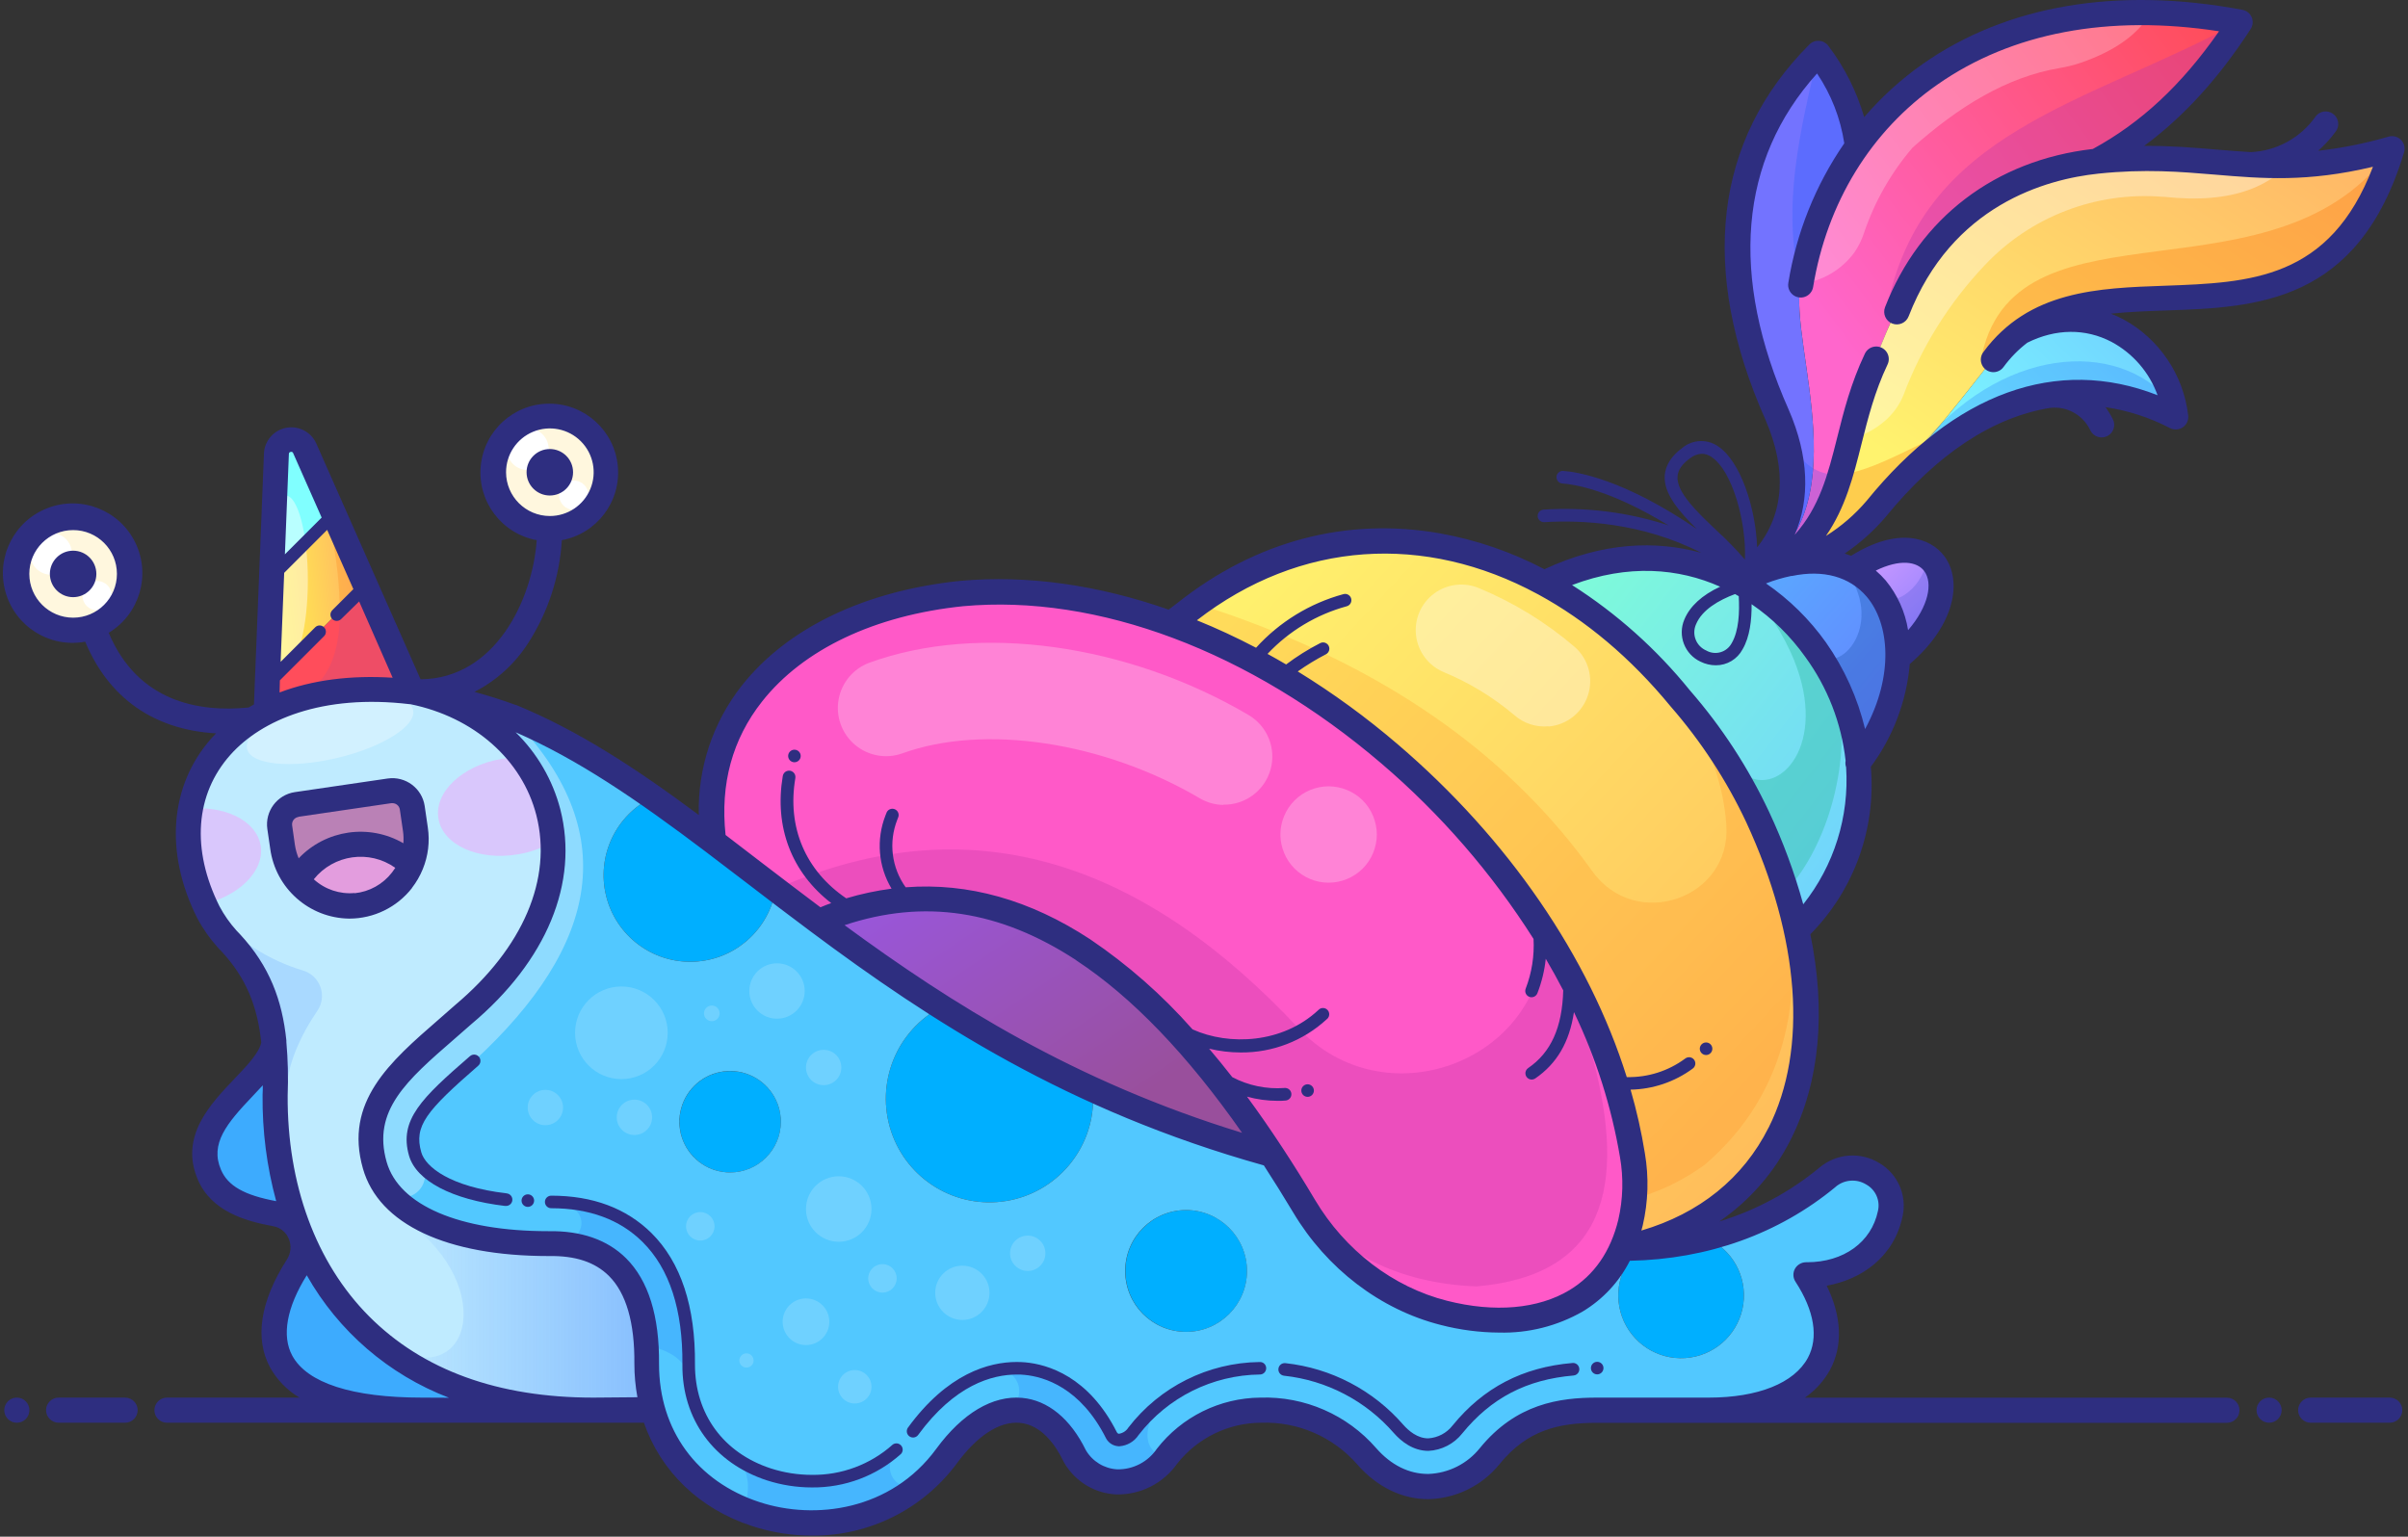 <?xml version="1.0" encoding="UTF-8"?>
<svg width="575px" height="367px" viewBox="0 0 575 367" version="1.1" xmlns="http://www.w3.org/2000/svg" xmlns:xlink="http://www.w3.org/1999/xlink">
    <rect x="0" y="0" width="575" height="367" fill="#333333" stroke="none"/>
    <!-- Generator: Sketch 45.2 (43514) - http://www.bohemiancoding.com/sketch -->
    <title>snail-unicorn</title>
    <desc>Created with Sketch.</desc>
    <defs>
        <linearGradient x1="16.41%" y1="-10.021%" x2="106.002%" y2="97.041%" id="linearGradient-1">
            <stop stop-color="#E0A3FF" offset="0%"></stop>
            <stop stop-color="#7373FF" offset="100%"></stop>
        </linearGradient>
        <linearGradient x1="7.158%" y1="-8.591%" x2="104.282%" y2="81.451%" id="linearGradient-2">
            <stop stop-color="#80FFD5" offset="0%"></stop>
            <stop stop-color="#70D2FF" offset="100%"></stop>
        </linearGradient>
        <linearGradient x1="104.781%" y1="83.47%" x2="19.025%" y2="-11.816%" id="linearGradient-3">
            <stop stop-color="#667FFF" offset="0%"></stop>
            <stop stop-color="#59ACFF" offset="100%"></stop>
        </linearGradient>
        <linearGradient x1="7.322%" y1="2.082%" x2="82.114%" y2="65.952%" id="linearGradient-4">
            <stop stop-color="#FF59C8" offset="0%"></stop>
            <stop stop-color="#FF4D5B" offset="100%"></stop>
        </linearGradient>
        <linearGradient x1="100.508%" y1="86.649%" x2="14.711%" y2="-1.607%" id="linearGradient-5">
            <stop stop-color="#FFBA59" offset="0%"></stop>
            <stop stop-color="#FFF36E" offset="100%"></stop>
        </linearGradient>
        <linearGradient x1="18719.946%" y1="27174%" x2="32541.696%" y2="39774%" id="linearGradient-6">
            <stop stop-color="#FF59C8" offset="0%"></stop>
            <stop stop-color="#FF4D5B" offset="100%"></stop>
        </linearGradient>
        <linearGradient x1="26.093%" y1="59.394%" x2="94.18%" y2="12.899%" id="linearGradient-7">
            <stop stop-color="#80FFFF" offset="0%"></stop>
            <stop stop-color="#70D2FF" offset="100%"></stop>
        </linearGradient>
        <linearGradient x1="15.865%" y1="58.383%" x2="84.435%" y2="-3.78%" id="linearGradient-8">
            <stop stop-color="#FF66CC" offset="0%"></stop>
            <stop stop-color="#FF4D5B" offset="100%"></stop>
        </linearGradient>
        <linearGradient x1="13899.712%" y1="29120%" x2="16272.508%" y2="26587%" id="linearGradient-9">
            <stop stop-color="#FF66CC" offset="0%"></stop>
            <stop stop-color="#FF4D5B" offset="100%"></stop>
        </linearGradient>
        <linearGradient x1="98.426%" y1="37.88%" x2="9.103%" y2="54.628%" id="linearGradient-10">
            <stop stop-color="#FFB266" offset="0%"></stop>
            <stop stop-color="#FFF04D" offset="100%"></stop>
        </linearGradient>
        <linearGradient x1="18760%" y1="4992.039%" x2="20260%" y2="4950.402%" id="linearGradient-11">
            <stop stop-color="#80FFFF" offset="0%"></stop>
            <stop stop-color="#70D2FF" offset="100%"></stop>
        </linearGradient>
        <linearGradient x1="91.671%" y1="-11.842%" x2="14.331%" y2="68.425%" id="linearGradient-12">
            <stop stop-color="#FFB266" offset="0%"></stop>
            <stop stop-color="#FFF36E" offset="100%"></stop>
        </linearGradient>
        <linearGradient x1="55315%" y1="657.051%" x2="54915%" y2="1182.591%" id="linearGradient-13">
            <stop stop-color="#E0A3FF" offset="0%"></stop>
            <stop stop-color="#7373FF" offset="100%"></stop>
        </linearGradient>
        <linearGradient x1="0%" y1="49.997%" x2="100%" y2="49.997%" id="linearGradient-14">
            <stop stop-color="#0054FC" stop-opacity="0" offset="0%"></stop>
            <stop stop-color="#0054FC" stop-opacity="0.3" offset="100%"></stop>
        </linearGradient>
        <linearGradient x1="9394.213%" y1="42029%" x2="12825.638%" y2="43979%" id="linearGradient-15">
            <stop stop-color="#0054FC" stop-opacity="0" offset="0%"></stop>
            <stop stop-color="#0054FC" stop-opacity="0.3" offset="100%"></stop>
        </linearGradient>
        <linearGradient x1="0%" y1="50%" x2="90%" y2="50%" id="linearGradient-16">
            <stop stop-color="#41C4B5" offset="0%"></stop>
            <stop stop-color="#70D2FF" offset="100%"></stop>
        </linearGradient>
        <linearGradient x1="53668%" y1="29620%" x2="56205%" y2="29620%" id="linearGradient-17">
            <stop stop-color="#41C4B5" offset="0%"></stop>
            <stop stop-color="#70D2FF" offset="100%"></stop>
        </linearGradient>
        <linearGradient x1="-92.574%" y1="27.661%" x2="-34.157%" y2="37.142%" id="linearGradient-18">
            <stop stop-color="#667FFF" offset="0%"></stop>
            <stop stop-color="#2A61BF" offset="100%"></stop>
        </linearGradient>
        <linearGradient x1="-154.147%" y1="-2.457%" x2="-45.319%" y2="26.131%" id="linearGradient-19">
            <stop stop-color="#E0A3FF" offset="0%"></stop>
            <stop stop-color="#4250CF" offset="100%"></stop>
        </linearGradient>
        <linearGradient x1="53291%" y1="29055%" x2="53381%" y2="29055%" id="linearGradient-20">
            <stop stop-color="#41C4B5" offset="0%"></stop>
            <stop stop-color="#70D2FF" offset="100%"></stop>
        </linearGradient>
    </defs>
    <g id="Page-1" stroke="none" stroke-width="1" fill="none" fill-rule="evenodd">
        <g id="snail-unicorn" transform="translate(0, -1)" fill-rule="nonzero">
            <g id="colors" transform="translate(4, 3)">
                <path d="M438.31,134.09 C458.31,120.46 468.54,139.36 449.16,155.09 C449.37,145.6 445.49,137.7 438.31,134.09 Z" id="Shape" fill="url(#linearGradient-1)"></path>
                <path d="M439.65,180.24 C441.201,195.118 435.798,209.878 425.01,220.24 L425.01,220.24 C422.915,210.896 419.796,201.811 415.71,193.15 C410.875,182.901 404.65,173.368 397.21,164.82 C387.39,152.88 376.36,143.7 364.75,137.42 L364.75,137.42 C382.11,128.86 398.36,130.07 411.27,136.96 C427.13,145.35 437.96,162.33 439.65,180.24 Z" id="Shape" fill="url(#linearGradient-2)"></path>
                <path d="M438.31,134.09 C445.49,137.7 449.37,145.6 449.16,155.09 C448.98,162.95 445.96,171.87 439.65,180.28 C437.96,162.37 427.13,145.39 411.27,136.96 C414.225,135.41 417.332,134.167 420.54,133.25 L420.54,133.25 C421.36,133.02 422.17,132.82 422.96,132.66 C423.27,132.66 423.58,132.54 423.89,132.48 C429.58,131.45 434.43,132.14 438.31,134.09 Z" id="Shape" fill="url(#linearGradient-3)"></path>
                <path d="M199.51,215.24 C203.813,213.994 208.233,213.193 212.7,212.85 C235.4,211.19 256.15,222.46 275.02,242.05 C278.047,245.177 281.02,248.51 283.94,252.05 C289.607,258.988 294.889,266.232 299.76,273.75 C285.079,269.719 270.746,264.512 256.9,258.18 C244.433,252.432 232.369,245.847 220.79,238.47 C210.27,231.81 200.6,224.9 191.46,218.08 C194.089,216.985 196.776,216.037 199.51,215.24 L199.51,215.24 Z" id="Shape" fill="url(#linearGradient-4)"></path>
                <path d="M403.52,293.67 C409.621,296.382 413.194,302.8 412.287,309.414 C411.38,316.029 406.211,321.248 399.605,322.217 C393,323.187 386.548,319.675 383.778,313.6 C381.008,307.525 382.586,300.351 387.65,296 C393.005,295.758 398.322,294.977 403.52,293.67 L403.52,293.67 Z" id="Shape" fill="#00AFFF"></path>
                <ellipse id="Oval" fill="#00AFFF" cx="279.25" cy="301.54" rx="14.53" ry="14.54"></ellipse>
                <path d="M256.92,258.18 C256.997,258.917 257.034,259.659 257.03,260.4 C257.031,272.541 248.224,282.891 236.239,284.833 C224.254,286.775 212.63,279.737 208.796,268.217 C204.962,256.697 210.051,244.097 220.81,238.47 C232.389,245.847 244.453,252.432 256.92,258.18 L256.92,258.18 Z" id="Shape" fill="#00AFFF"></path>
                <path d="M170.35,253.8 C177.038,253.8 182.46,259.222 182.46,265.91 C182.46,272.598 177.038,278.02 170.35,278.02 C163.662,278.02 158.24,272.598 158.24,265.91 C158.24,259.222 163.662,253.8 170.35,253.8 Z" id="Shape" fill="#00AFFF"></path>
                <path d="M181.23,210.33 C179.659,220.018 171.494,227.268 161.688,227.681 C151.882,228.095 143.135,221.558 140.754,212.037 C138.373,202.515 143.013,192.631 151.86,188.38 C156.69,191.75 161.53,195.33 166.45,199.05 C171.37,202.77 176.19,206.48 181.23,210.33 Z" id="Shape" fill="#00AFFF"></path>
                <path d="M151.93,334.79 L137.76,334.79 C99.96,334.79 77.58,316.79 67.76,292.54 C63.627,282.037 61.589,270.826 61.76,259.54 C61.936,255.348 61.839,251.149 61.47,246.97 L61.47,246.97 C60.58,237.97 57.84,230.35 51.15,223.17 L50.3,222.28 C48.525,220.316 47,218.139 45.76,215.8 C36.29,196.86 41.4,179.31 56.47,169.88 C57.47,169.23 58.61,168.61 59.75,168.04 C68.75,163.52 80.61,161.57 94.62,163.3 C128.72,170.24 143.39,209.47 106.75,240.3 C93.38,252.18 81.09,260.63 85.57,276.35 C88.64,287.07 102.05,295.05 127,295.05 C143.35,294.76 150.68,304.94 150.5,323.8 C150.466,327.512 150.947,331.21 151.93,334.79 Z M94.15,204.51 C95.244,201.843 95.589,198.929 95.15,196.08 L94.4,190.93 C93.989,188.335 91.57,186.553 88.97,186.93 L66.79,190.19 C64.192,190.596 62.407,193.019 62.79,195.62 L63.48,200.27 C63.915,203.257 65.152,206.071 67.06,208.41 C70.557,212.827 76.136,215.054 81.713,214.259 C87.291,213.465 92.026,209.768 94.15,204.55 L94.15,204.51 Z" id="Shape" fill="#BFEBFF"></path>
                <circle id="Oval" fill="#FFF7DE" cx="127.29" cy="110.79" r="13.46"></circle>
                <path d="M95.19,196.08 C95.629,198.929 95.284,201.843 94.19,204.51 L94.19,204.51 C90.339,200.808 84.998,199.085 79.709,199.838 C74.42,200.592 69.773,203.739 67.11,208.37 C65.202,206.031 63.965,203.217 63.53,200.23 L62.84,195.58 C62.457,192.979 64.242,190.556 66.84,190.15 L89.02,186.89 C91.62,186.513 94.039,188.295 94.45,190.89 L95.19,196.08 Z" id="Shape" fill="#BA81B6"></path>
                <path d="M94.14,204.51 L94.14,204.51 C92.016,209.728 87.281,213.425 81.703,214.219 C76.126,215.014 70.547,212.787 67.05,208.37 C69.713,203.739 74.36,200.592 79.649,199.838 C84.938,199.085 90.279,200.808 94.13,204.51 L94.14,204.51 Z" id="Shape" fill="#E39DDE"></path>
                <path d="M67.04,300.41 C68.563,298.063 68.796,295.106 67.66,292.55 L67.66,292.55 C77.5,316.81 99.88,334.8 137.66,334.8 L96.88,334.8 C59.85,334.79 55.64,318.14 67.04,300.41 Z" id="Shape" fill="#52C8FF"></path>
                <path d="M67.69,292.54 L67.69,292.54 C66.619,290.106 64.407,288.363 61.79,287.89 C54.93,286.64 48.56,284.43 46.04,278.52 C40.12,264.68 60.58,255.95 61.45,246.96 C61.826,251.142 61.93,255.344 61.76,259.54 C61.566,270.821 63.581,282.032 67.69,292.54 L67.69,292.54 Z" id="Shape" fill="#52C8FF"></path>
                <path d="M13.46,121.61 C18.905,121.61 23.814,124.891 25.896,129.921 C27.979,134.952 26.826,140.742 22.974,144.591 C19.123,148.44 13.331,149.589 8.302,147.503 C3.273,145.416 -0.004,140.505 -8.47032947e-22,135.06 C-9.8641415e-07,131.491 1.418,128.069 3.943,125.546 C6.467,123.023 9.891,121.607 13.46,121.61 L13.46,121.61 Z" id="Shape" fill="#FFF7DE"></path>
                <path d="M383.32,295.99 C384.17,294.038 384.839,292.013 385.32,289.94 C386.539,284.67 386.692,279.21 385.77,273.88 C383.175,258.748 378.068,244.157 370.66,230.71 L370.66,230.71 C368.38,226.477 365.9,222.313 363.22,218.22 C342.38,186.37 310.16,159.6 275.69,147.05 L279.21,144.35 C305.15,123.86 336.62,122.17 364.7,137.4 C376.31,143.68 387.34,152.86 397.16,164.8 C404.6,173.348 410.825,182.881 415.66,193.13 C419.746,201.791 422.865,210.876 424.96,220.22 C433.36,258.8 417.96,288.91 383.53,296.11 L383.32,295.99 Z" id="Shape" fill="url(#linearGradient-5)"></path>
                <path d="M387.65,296 C382.586,300.351 381.008,307.525 383.778,313.6 C386.548,319.675 393,323.187 399.605,322.217 C406.211,321.248 411.38,316.029 412.287,309.414 C413.194,302.8 409.621,296.382 403.52,293.67 C414.117,291.059 423.991,286.096 432.41,279.15 C439.07,273.64 449.14,279.35 447.41,287.82 C445.73,295.88 438.46,302.55 427.29,302.46 C439.07,320.46 428.73,334.79 404.07,334.79 L377.37,334.79 C367.83,334.79 359.2,336.54 351.7,345.79 C344.2,354.67 331.45,356.17 322.37,345.79 C310.37,331.53 286.13,330.7 274.7,345.79 C268.58,354.04 257.58,353.92 252.7,345.79 C245.7,331.25 232.89,330.99 222.04,345.79 C203.09,371.62 160.4,364.68 151.93,334.79 C150.93,331.21 150.431,327.508 150.45,323.79 C150.63,304.93 143.3,294.79 126.95,295.04 C101.95,295.04 88.59,287.04 85.52,276.34 C81.04,260.62 93.33,252.17 106.7,240.29 C143.34,209.46 128.7,170.23 94.57,163.29 C102.589,164.335 110.464,166.291 118.04,169.12 C129.76,173.93 140.76,180.61 151.86,188.38 C143.013,192.631 138.373,202.515 140.754,212.037 C143.135,221.558 151.882,228.095 161.688,227.681 C171.494,227.268 179.659,220.018 181.23,210.33 C184.563,212.89 187.98,215.473 191.48,218.08 C200.62,224.9 210.29,231.81 220.81,238.47 C210.051,244.097 204.962,256.697 208.796,268.217 C212.63,279.737 224.254,286.775 236.239,284.833 C248.224,282.891 257.031,272.541 257.03,260.4 C257.034,259.659 256.997,258.917 256.92,258.18 C270.759,264.511 285.085,269.718 299.76,273.75 C302.353,277.71 304.903,281.803 307.41,286.03 C314.706,298.612 326.703,307.778 340.76,311.51 C358.1,315.91 376.04,312.35 383.28,295.99 L383.53,296.1 C384.93,296.1 386.29,296.07 387.65,296 Z M293.76,301.54 C293.76,293.51 287.25,287 279.22,287 C271.19,287 264.68,293.51 264.68,301.54 C264.68,309.57 271.19,316.08 279.22,316.08 C287.25,316.08 293.76,309.57 293.76,301.54 L293.76,301.54 Z M182.45,265.91 C182.454,261.01 179.505,256.591 174.979,254.714 C170.453,252.837 165.242,253.872 161.777,257.337 C158.312,260.802 157.277,266.013 159.154,270.539 C161.031,275.065 165.45,278.014 170.35,278.01 C177.03,278.004 182.444,272.59 182.45,265.91 Z" id="Shape" fill="#52C8FF"></path>
                <path d="M414.15,135.54 C413.24,136.04 412.28,136.49 411.27,136.92 C412.263,136.42 413.223,135.96 414.15,135.54 Z" id="Shape" fill="#B0F4FF"></path>
                <path d="M385.81,273.88 C383.215,258.748 378.108,244.157 370.7,230.71 L370.7,230.71 C368.42,226.483 365.94,222.32 363.26,218.22 C346.406,192.596 323.587,171.444 296.76,156.58 L296.76,156.58 C291.795,153.861 286.688,151.411 281.46,149.24 C279.56,148.447 277.65,147.703 275.73,147.01 C259.23,141.01 242.22,138.25 225.73,139.76 C189.48,143.51 161.98,165.01 166.48,199.02 C171.31,202.67 176.22,206.45 181.26,210.3 C184.593,212.86 188.01,215.443 191.51,218.05 C194.123,216.961 196.793,216.016 199.51,215.22 C203.813,213.974 208.233,213.173 212.7,212.83 C224.56,211.96 235.9,214.63 246.7,220.17 C256.57,225.17 266.01,232.68 275.01,242.03 C278.043,245.163 281.017,248.497 283.93,252.03 C289.601,258.974 294.886,266.225 299.76,273.75 C302.353,277.71 304.903,281.803 307.41,286.03 C314.706,298.612 326.703,307.778 340.76,311.51 C358.1,315.91 376.04,312.35 383.28,295.99 C384.127,294.055 384.796,292.046 385.28,289.99 C386.532,284.709 386.712,279.231 385.81,273.88 L385.81,273.88 Z" id="Shape" fill="url(#linearGradient-6)"></path>
                <path d="M483.76,92.29 C483.41,92.35 483.05,92.42 482.69,92.51 C483.06,92.42 483.41,92.35 483.76,92.29 Z" id="Shape" fill="#B0F4FF"></path>
                <path d="M515.54,97.37 C504.75,91.8 494.06,90.3 483.77,92.29 C483.41,92.35 483.06,92.42 482.7,92.51 L482.54,92.51 C468.67,95.57 455.54,104.96 443.99,119.21 C440.11,123.75 433.24,129.97 424.48,132.03 C440.82,123.13 456.48,103.38 472.04,83.51 C474.966,80.277 478.393,77.535 482.19,75.39 C498.16,69.87 513.37,80.99 515.54,97.37 Z" id="Shape" fill="url(#linearGradient-7)"></path>
                <path d="M530.95,3.04 C522.13,16.63 511.39,28.36 496.68,36.23 C473.49,39.31 457.93,46.93 443.95,83.54 C438.3,100.79 433.1,124.54 418.07,133.73 C416.8,134.17 415.49,134.73 414.15,135.29 C440.87,120.96 423.07,80.62 425.95,65.79 C427.65,53.08 432.81,42.43 439.48,32.7 C456.64,8.83 488.21,-4.97 530.95,3.04 Z" id="Shape" fill="url(#linearGradient-8)"></path>
                <path d="M94.57,163.04 C80.57,161.31 68.69,163.26 59.7,167.78 L59.58,167.53 L59.83,161.16 L83.34,137.65 L94.57,163.04 Z" id="Shape" fill="url(#linearGradient-9)"></path>
                <polygon id="Shape" fill="url(#linearGradient-10)" points="83.34 137.65 59.83 161.16 60.87 135.13 75.68 120.32"></polygon>
                <path d="M75.68,120.32 L60.87,135.13 L62.03,106.06 C62.1,104.419 63.29,103.041 64.904,102.734 C66.518,102.427 68.131,103.27 68.8,104.77 L75.68,120.32 Z" id="Shape" fill="url(#linearGradient-11)"></path>
                <path d="M478.45,77.03 C479.658,76.407 480.907,75.869 482.19,75.42 C478.393,77.565 474.966,80.307 472.04,83.54 C456.43,103.41 440.82,123.16 424.48,132.06 L423.9,132.19 L422.97,132.37 C422.18,132.53 421.37,132.73 420.55,132.96 L420.55,132.96 C419.74,133.18 418.92,133.44 418.08,133.73 C433.08,124.51 438.31,100.79 443.96,83.54 C457.96,46.93 473.5,39.31 496.69,36.23 C511.91,34.62 522.33,36.48 533.6,37.09 C544.94,37.827 556.32,36.523 567.2,33.24 C550.84,87.51 504.29,57.58 478.45,77.03 Z" id="Shape" fill="url(#linearGradient-12)"></path>
                <path d="M414.15,135.29 C413.21,135.71 412.25,136.17 411.27,136.67 C424.95,127.02 427.04,112.27 420.37,96.87 C405.45,63.29 407.58,33.22 430.22,10.54 C435.14,17.27 438.62,24.54 439.48,32.7 C432.81,42.43 427.65,53.08 425.95,65.79 C423.07,80.62 440.87,120.96 414.15,135.29 Z" id="Shape" fill="url(#linearGradient-13)"></path>
            </g>
            <g id="shadows" transform="translate(7, 3)">
                <path d="M188.48,218.08 C220.97,203.69 256.16,213.97 296.78,273.75 C258.47,263.49 222.56,244.24 188.48,218.08 Z" id="Shape" fill="#0054FC" opacity="0.4"></path>
                <path d="M400.1,276.15 C394.913,279.929 389.082,282.732 382.89,284.42 C383.71,274.73 382.11,264.19 378.54,253.42 C364.54,211.12 320.54,164.5 272.73,147.09 L279.04,142.28 C283.1,143.56 287.067,144.923 290.94,146.37 C326.23,159.47 353.94,179.11 373.23,206.08 C383.52,220.49 406.42,212.68 405.23,195.02 C404.844,189.704 403.675,184.474 401.76,179.5 L401.76,179.5 C399.359,173.319 396.097,167.508 392.07,162.24 C394.86,165.49 397.55,168.93 400.07,172.53 C408.154,183.831 414.492,196.283 418.87,209.47 C424.31,234.08 420.35,258.8 400.1,276.15 Z" id="Shape" fill="#FC7100" opacity="0.17"></path>
                <path d="M345.57,305.24 C326.13,304.46 313.23,296.79 303.57,285.65 C301.076,281.816 298.803,277.843 296.76,273.75 C292.56,267.317 288.38,261.463 284.22,256.19 C251.22,214.19 219.54,207.19 188.46,218.08 L178.21,210.33 C179.21,209.9 180.21,209.48 181.14,209.08 C226.64,190.24 266.76,204.71 303.04,243.54 C323.51,265.46 360.62,251.83 361.76,222.42 C366.533,231.555 370.44,241.117 373.43,250.98 C381.4,281.45 376.33,302.56 345.57,305.24 Z" id="Shape" fill="#BF37A6" opacity="0.3"></path>
                <path d="M58.62,249.39 C57.54,264.7 59.62,278.49 64.7,290.88 C74.7,313.65 90.88,329.54 116.61,334.8 C80.37,339.56 48.24,329.58 60.61,306.75 L65.08,296.16 L61.2,288.78 L54.01,286.78 C36.44,278.68 39.55,267.78 53.3,255.4 L58.62,249.39 Z" id="Shape" fill="#0054FC" opacity="0.25"></path>
                <path d="M90.44,289.98 C111.79,305.23 105.69,331.72 84.09,318.8 C102.14,332.8 124.3,336.8 148.93,334.8 C148.26,312.96 142.48,297.71 126.93,295.12 C114.15,295.24 103.45,294.98 90.44,289.98 Z" id="Shape" fill="url(#linearGradient-14)"></path>
                <path d="M42.76,215.79 C50.43,222.92 57.2,227.35 65.37,229.79 C67.308,230.368 68.852,231.838 69.524,233.744 C70.197,235.651 69.916,237.765 68.77,239.43 C64.77,245.25 61.48,252.54 61.48,258.43 C60.08,242.81 51.1,223.49 42.76,215.79 Z" id="Shape" fill="#0054FC" opacity="0.12"></path>
                <path d="M229.28,325.4 C236.73,323.4 239.4,333.4 231.95,335.4 C241.49,335.46 249.03,339.4 252.85,350.56 C261.15,354.86 267.64,354.31 271.35,346.28 C266.423,344.547 265.68,340.48 269.12,334.08 L262.35,341.18 L259.48,341.81 C251.68,328.48 241.82,322.32 229.28,325.4 Z" id="Shape" fill="#0054FC" opacity="0.15"></path>
                <path d="M158.13,327.04 C155.97,322.26 152.47,320.42 148.21,319.61 C145.84,302.35 137.88,294.86 125.52,295.09 C134.25,294.48 133.95,285.09 124.62,285.09 C147.43,285.24 156.01,296.81 158.13,327.04 Z" id="Shape" fill="#0054FC" opacity="0.15"></path>
                <path d="M214.12,351.4 C206.2,359.4 194.56,362.29 179.98,361.17 C176.799,360.572 173.682,359.675 170.67,358.49 C172.42,352.92 171.53,349.55 169.55,346.94 C181.477,354.086 196.623,352.881 207.27,343.94 C202.25,350.08 208.89,356.13 214.12,351.4 Z" id="Shape" fill="#0054FC" opacity="0.15"></path>
                <path d="M215.06,350.41 C214.786,350.75 214.485,351.068 214.16,351.36 C214.47,351.05 214.76,350.73 215.06,350.41 Z" id="Shape" fill="#0054FC" opacity="0.25"></path>
                <path d="M422.84,300.16 C420.99,302.43 423.72,303.27 421.51,302.74 C426.76,313.24 416.39,330.99 401.04,332.37 L371.76,334.79 L365.35,336.24 C359.102,337.669 353.444,340.981 349.14,345.73 C344.843,350.763 338.356,353.377 331.77,352.73 C331.434,352.703 331.1,352.653 330.77,352.58 L330.54,352.58 L330.01,352.49 C326.981,351.981 324.237,350.397 322.28,348.03 C316.79,341.54 309.06,337.5 299.81,335.13 C307.66,335.13 308.22,326.44 301.49,325.19 C300.93,325.19 300.39,325.07 299.81,325.04 C297.838,324.822 295.854,324.736 293.87,324.78 C293.2,324.78 292.54,324.78 291.87,324.86 L291.87,324.86 C278.52,325.64 269.14,332.25 261.76,341.76 L259.52,341.76 L257.43,339.76 L243.68,326.24 L242.63,325.24 C244.08,325.632 245.558,325.916 247.05,326.09 C278.34,329.78 279.75,277.15 256.66,261.95 C255.817,261.387 254.938,260.88 254.03,260.43 L257.72,259.43 L258.72,260.43 C271.143,265.571 283.827,270.057 296.72,273.87 C307.72,295.35 322.36,311.62 347.03,313.22 C348.48,313.32 350.03,313.36 351.51,313.35 C366.88,312.17 376.33,306.35 380.42,296.43 L380.51,296.22 L382.76,296.24 C400.68,297.13 415.2,291.24 430.27,279.24 C438.04,281.24 439.76,296.93 422.84,300.16 Z" id="Shape" fill="url(#linearGradient-15)"></path>
                <path d="M115.04,169.12 C141.9,196.45 136.04,223.88 106.23,251.37 C97,258.28 89.92,265.43 92.14,273.59 C98.55,280 90.49,288.05 84.09,281.64 C79.17,268.5 82.09,257.96 92.77,249.97 C115.08,231.58 129.34,212.85 124.1,193.3 C121.31,182.62 114.74,174.41 105.77,167.76 L115.04,169.12 Z" id="Shape" fill="#FFFFFF" opacity="0.35"></path>
                <g id="Group" opacity="0.25" transform="translate(193, 151)" fill="#FFFFFF">
                    <path d="M117.25,57.81 C116.495,57.812 115.741,57.738 115,57.59 C113.522,57.288 112.116,56.704 110.86,55.87 C109.607,55.03 108.53,53.953 107.69,52.7 C107.272,52.07 106.917,51.4 106.63,50.7 C106.341,50.006 106.12,49.286 105.97,48.55 C105.521,46.32 105.751,44.008 106.63,41.91 C106.915,41.209 107.27,40.539 107.69,39.91 C108.526,38.651 109.604,37.57 110.86,36.73 C111.492,36.315 112.162,35.961 112.86,35.67 C113.556,35.389 114.275,35.171 115.01,35.02 C116.492,34.72 118.018,34.72 119.5,35.02 C120.235,35.17 120.955,35.387 121.65,35.67 C122.349,35.959 123.019,36.313 123.65,36.73 C124.913,37.566 125.994,38.647 126.83,39.91 C127.246,40.541 127.601,41.211 127.89,41.91 C128.173,42.605 128.39,43.325 128.54,44.06 C128.847,45.541 128.847,47.069 128.54,48.55 C128.389,49.285 128.171,50.004 127.89,50.7 C127.599,51.398 127.244,52.068 126.83,52.7 C125.99,53.957 124.91,55.034 123.65,55.87 C123.021,56.29 122.351,56.645 121.65,56.93 C120.26,57.513 118.767,57.812 117.26,57.81 L117.25,57.81 Z" id="Shape"></path>
                    <path d="M92.1,39.24 C90.121,39.205 88.184,38.657 86.48,37.65 C63.55,24.15 35.03,19.84 15.48,26.92 C11.607,28.312 7.286,27.531 4.145,24.873 C1.003,22.215 -0.481,18.083 0.25,14.033 C0.981,9.983 3.817,6.632 7.69,5.24 C33.69,-4.19 69.19,0.73 98.15,17.77 C102.647,20.417 104.799,25.76 103.391,30.784 C101.983,35.809 97.368,39.256 92.15,39.18 L92.1,39.24 Z" id="Shape"></path>
                </g>
                <path d="M362.76,171.46 C359.788,171.731 356.837,170.765 354.6,168.79 C349.506,164.482 343.77,160.996 337.6,158.46 C334.036,156.911 331.57,153.579 331.129,149.718 C330.688,145.858 332.341,142.055 335.464,139.743 C338.587,137.431 342.706,136.961 346.27,138.51 C354.543,141.951 362.22,146.676 369.02,152.51 C372.292,155.381 373.537,159.926 372.182,164.063 C370.828,168.2 367.136,171.13 362.8,171.51 L362.76,171.46 Z" id="Shape" fill="#FFFFFF" opacity="0.35"></path>
                <path d="M40.89,214.09 C36.659,207.269 35.384,199.02 37.36,191.24 C46.36,190.11 54.22,193.88 55.24,199.94 C56.26,206 49.9,212.31 40.89,214.09 Z" id="Shape" fill="#FF91F8" opacity="0.4"></path>
                <path d="M126.29,198.16 C123.404,200.175 120.097,201.505 116.62,202.05 C107.22,203.63 98.75,199.81 97.69,193.51 C96.63,187.21 103.38,180.83 112.76,179.24 C114.688,178.912 116.648,178.808 118.6,178.93 C122.929,184.485 125.595,191.152 126.29,198.16 L126.29,198.16 Z" id="Shape" fill="#FF91F8" opacity="0.4"></path>
                <g id="Group" opacity="0.17" transform="translate(119, 228)" fill="#FFFFFF">
                    <circle id="Oval" cx="66.46" cy="85.67" r="5.57"></circle>
                    <circle id="Oval" cx="22.38" cy="16.66" r="11.06"></circle>
                    <circle id="Oval" cx="74.28" cy="58.75" r="7.82"></circle>
                    <circle id="Oval" cx="103.8" cy="78.76" r="6.48"></circle>
                    <circle id="Oval" cx="43.97" cy="12.02" r="1.87"></circle>
                    <circle id="Oval" cx="25.49" cy="36.85" r="4.22"></circle>
                    <circle id="Oval" cx="119.41" cy="69.32" r="4.22"></circle>
                    <circle id="Oval" cx="4.23" cy="34.51" r="4.22"></circle>
                    <circle id="Oval" cx="70.68" cy="24.95" r="4.22"></circle>
                    <circle id="Oval" cx="59.54" cy="6.68" r="6.61"></circle>
                    <circle id="Oval" cx="84.72" cy="75.31" r="3.4"></circle>
                    <circle id="Oval" cx="52.25" cy="94.92" r="1.7"></circle>
                    <circle id="Oval" cx="78.11" cy="101.2" r="3.99"></circle>
                    <circle id="Oval" cx="41.22" cy="62.88" r="3.4"></circle>
                </g>
                <path d="M427.22,10.54 C422.95,28.73 418.28,47.37 422.95,65.79 C425.55,52.29 430.49,40.86 437.52,31.29 L427.22,10.54 Z" id="Shape" fill="#0054FC" opacity="0.2"></path>
                <path d="M443.44,72.24 C451.77,28.93 491.27,23.1 527.96,3.07 C518.01,17.69 507.47,28.94 495.96,34.97 C472.87,39.24 452.85,50.6 443.44,72.24 Z" id="Shape" fill="#BF37A6" opacity="0.35"></path>
                <path d="M564.21,33.24 C537.27,72.17 475.14,43.8 466.31,82.52 C473.44,72.97 487.49,69.52 502.31,69.26 C536.97,71.31 558.54,60.24 564.21,33.24 Z" id="Shape" fill="#FC7100" opacity="0.31"></path>
                <path d="M467.01,97.1 C448.49,114.48 431.85,129.05 423.27,131.57 L418.7,132.2 C424.78,126.65 428.7,119.35 431.7,111.31 C439.98,111.14 450.92,103.56 467.01,97.1 Z" id="Shape" fill="#FC7100" opacity="0.3"></path>
                <path d="M431.76,111.31 C428.76,119.31 424.76,126.65 418.76,132.2 L415.28,132.67 L412.72,133.02 C422.02,124.73 424.58,114.24 419.05,101.1 C421.99,107.31 425.24,110.26 429.11,111.1 C429.983,111.269 430.872,111.339 431.76,111.31 L431.76,111.31 Z" id="Shape" fill="#0054FC" opacity="0.2"></path>
                <path d="M452.76,103.18 C472.81,79.93 500.64,79.07 512.57,95.55 C492.28,87.72 470.76,91.1 452.76,103.18 Z" id="Shape" fill="#0054FC" opacity="0.2"></path>
                <g id="Group" opacity="0.7" transform="translate(422, 0)" fill="#FFFFFF">
                    <path d="M12.52,103.18 C19.78,100.72 23.65,96.94 25.52,92.38 C29.846,80.859 36.432,70.319 44.89,61.38 C55.825,49.742 71.463,43.714 87.38,45 L87.69,45 C104.69,46.84 113.96,42.25 119.75,34.69 C108.52,37.98 99.05,33.52 89.58,33.95 C57.83,35.39 33.46,45.29 23.9,72.17 C22.055,75.754 20.438,79.452 19.06,83.24 L12.52,103.18 Z" id="Shape" opacity="0.5"></path>
                    <path d="M0.95,65.79 C6.089,65.182 10.743,62.465 13.8,58.29 C14.795,56.848 15.573,55.268 16.11,53.6 C18.639,46.134 22.577,39.223 27.71,33.24 C38.59,23.56 50.09,16.39 62.86,14.24 C64.586,13.957 66.286,13.529 67.94,12.96 C76.207,10.1 81.813,6.017 84.76,0.71 C44.07,2.48 11.76,17.32 0.95,65.79 Z" id="Shape" opacity="0.35"></path>
                </g>
                <path d="M91.57,164.04 C82.29,163.29 73.46,163.58 65.35,165.57 C65.35,165.02 65.29,164.47 65.29,163.94 C71.49,160.7 73.98,153.88 74.17,144.87 L80.45,138.87 L91.57,164.04 Z" id="Shape" fill="#0054FC" opacity="0.07"></path>
                <path d="M80.45,138.89 L74.17,144.89 C74.134,137.826 73.346,130.787 71.82,123.89 C71.75,123.54 71.68,123.19 71.6,122.83 L71.6,122.83 L72.83,121.67 L80.45,138.89 Z" id="Shape" fill="#FC7100" opacity="0.2"></path>
                <ellipse id="Oval" fill="#FFFFFF" opacity="0.3" transform="translate(71.817, 172.207) rotate(-13.24) translate(-71.817, -172.207) " cx="71.817" cy="172.207" rx="20.36" ry="7.02"></ellipse>
                <circle id="Oval" fill="#FFFFFF" cx="5.19" cy="130.26" r="5"></circle>
                <circle id="Oval" fill="#FFFFFF" cx="119.02" cy="105.27" r="5"></circle>
                <circle id="Oval" fill="#FFFFFF" cx="16.19" cy="140.26" r="3.5"></circle>
                <circle id="Oval" fill="#FFFFFF" cx="130.02" cy="116.27" r="3.5"></circle>
                <ellipse id="Oval" fill="#FFFFFF" opacity="0.45" cx="61.2" cy="136.61" rx="5.31" ry="20.26"></ellipse>
                <path d="M406.54,179.67 C406.64,179.8 406.96,180.23 407.44,180.95 C407.114,180.542 406.813,180.115 406.54,179.67 Z" id="Shape" fill="url(#linearGradient-16)" opacity="0.55"></path>
                <path d="M419.64,210.63 C418.517,205.808 417.061,201.07 415.28,196.45 C413.243,191.012 410.614,185.814 407.44,180.95 C408.284,182.042 409.36,182.933 410.59,183.56 C418.92,187.67 429.99,174.44 420.59,153.77 C419.05,150.429 417.202,147.239 415.07,144.24 C416.07,144.8 417.07,145.38 418.07,146 C423.968,149.8 428.651,155.215 431.56,161.6 C435.64,179.52 429.27,200.24 419.64,210.63 Z" id="Shape" fill="url(#linearGradient-17)" opacity="0.55"></path>
                <path d="M427.43,154.24 C432.1,159.07 442.67,147.89 434.52,135.29 C452.26,142.4 444.04,171.72 436.32,177.48 C432.76,161.07 427.43,154.24 427.43,154.24 Z" id="Shape" fill="url(#linearGradient-18)" opacity="0.25"></path>
                <path d="M443.59,141.24 C448.09,141.91 454.36,134.9 452.72,129.4 C461.59,137.57 452.72,153.18 446.15,155.04 C446.26,144.91 443.59,141.24 443.59,141.24 Z" id="Shape" fill="url(#linearGradient-19)" opacity="0.25"></path>
                <path d="M403.67,171.15 C403.77,171.28 404.09,171.71 404.57,172.43 C404.244,172.022 403.943,171.595 403.67,171.15 Z" id="Shape" fill="url(#linearGradient-20)" opacity="0.55"></path>
                <path d="M427.43,154.24 C432.1,159.07 442.67,147.89 434.52,135.29 C452.26,142.4 444.04,171.72 436.32,177.48 C432.76,161.07 427.43,154.24 427.43,154.24 Z" id="Shape" fill="url(#linearGradient-18)" opacity="0.25"></path>
            </g>
            <g id="lines" fill="#2E2E80">
                <path d="M120.94,286 C107.54,284.44 101.6,279.74 100.59,276.18 C98.81,269.93 101.72,266.37 114.22,255.5 C114.624,255.143 114.806,254.597 114.699,254.069 C114.591,253.541 114.21,253.11 113.699,252.939 C113.187,252.768 112.624,252.883 112.22,253.24 C100.68,263.24 95.22,268.47 97.67,277.01 C99.39,283.01 107.95,287.51 120.56,289.01 L120.76,289.01 C121.588,289.057 122.298,288.423 122.345,287.595 C122.392,286.767 121.758,286.057 120.93,286.01 L120.94,286 Z" id="Shape"></path>
                <path d="M381.38,326.24 L381.38,326.24 C380.553,326.246 379.886,326.92 379.89,327.747 C379.894,328.574 380.566,329.242 381.393,329.24 C382.22,329.238 382.89,328.567 382.89,327.74 C382.89,327.339 382.729,326.954 382.444,326.672 C382.158,326.39 381.771,326.235 381.37,326.24 L381.38,326.24 Z" id="Shape"></path>
                <path d="M300.76,326.29 C288.481,326.444 276.948,332.205 269.45,341.93 C268.959,342.727 268.145,343.271 267.22,343.42 L267.22,343.42 C267.1,343.42 266.94,343.42 266.71,343.1 C259.96,329.67 250.13,326.86 244.86,326.37 C244.18,326.31 243.48,326.28 242.79,326.28 C236.16,326.28 226.26,329 216.79,341.98 C216.336,342.648 216.493,343.557 217.145,344.034 C217.797,344.511 218.711,344.386 219.21,343.75 C227.98,331.75 236.89,329.28 242.83,329.28 C243.43,329.28 244.04,329.28 244.63,329.36 C249.29,329.79 258.02,332.36 264.13,344.55 C264.162,344.616 264.199,344.679 264.24,344.74 C264.872,345.731 265.946,346.354 267.12,346.41 L267.31,346.41 C269.174,346.272 270.867,345.274 271.89,343.71 C278.841,334.717 289.524,329.397 300.89,329.27 C301.288,329.26 301.665,329.091 301.939,328.803 C302.213,328.514 302.361,328.128 302.35,327.73 C302.343,327.324 302.168,326.938 301.867,326.666 C301.566,326.393 301.165,326.257 300.76,326.29 Z" id="Shape"></path>
                <path d="M375.51,326.52 C363.58,327.52 354.21,332.43 346.88,341.42 C345.469,343.25 343.336,344.38 341.03,344.52 C338.49,344.52 336.39,342.75 335.1,341.29 C327.906,333.005 317.848,327.744 306.94,326.56 C306.112,326.466 305.364,327.062 305.27,327.89 C305.176,328.718 305.772,329.466 306.6,329.56 C316.752,330.653 326.116,335.539 332.82,343.24 C334.54,345.19 337.36,347.51 341.09,347.51 C344.259,347.35 347.204,345.83 349.17,343.34 C356.08,334.86 364.53,330.47 375.75,329.51 C376.286,329.464 376.756,329.135 376.984,328.647 C377.212,328.16 377.162,327.588 376.854,327.147 C376.546,326.707 376.026,326.464 375.49,326.51 L375.51,326.52 Z" id="Shape"></path>
                <path d="M213.12,346.05 C207.823,350.768 200.953,353.333 193.86,353.24 C190.533,353.241 187.226,352.722 184.06,351.7 C172.72,347.99 165.95,338.7 165.95,326.93 C166.08,313.03 162.58,302.46 155.56,295.49 C149.56,289.57 141.56,286.56 131.62,286.56 C130.792,286.56 130.12,287.232 130.12,288.06 C130.12,288.888 130.792,289.56 131.62,289.56 C140.71,289.56 148.05,292.27 153.44,297.62 C159.87,303.99 163.07,313.84 162.95,326.91 C162.83,339.98 170.49,350.41 183.12,354.55 C186.59,355.671 190.214,356.241 193.86,356.24 C201.707,356.327 209.302,353.473 215.15,348.24 C215.678,347.671 215.685,346.793 215.165,346.216 C214.645,345.639 213.771,345.554 213.15,346.02 L213.12,346.05 Z" id="Shape"></path>
                <path d="M189.7,183.05 C190.528,183.05 191.2,182.378 191.2,181.55 C191.2,180.722 190.528,180.05 189.7,180.05 C188.872,180.05 188.2,180.722 188.2,181.55 L188.2,181.55 C188.2,181.948 188.358,182.329 188.639,182.611 C188.921,182.892 189.302,183.05 189.7,183.05 L189.7,183.05 Z" id="Shape"></path>
                <path d="M312.23,259.96 L312.23,259.96 C311.403,259.966 310.736,260.64 310.74,261.467 C310.744,262.294 311.416,262.962 312.243,262.96 C313.07,262.958 313.74,262.287 313.74,261.46 C313.74,261.059 313.579,260.674 313.294,260.392 C313.008,260.11 312.621,259.955 312.22,259.96 L312.23,259.96 Z" id="Shape"></path>
                <path d="M573.34,34.42 C572.562,33.623 571.407,33.323 570.34,33.64 C564.846,35.24 559.226,36.367 553.54,37.01 C555.115,35.633 556.531,34.083 557.76,32.39 C558.392,31.524 558.514,30.386 558.08,29.405 C557.646,28.424 556.722,27.749 555.655,27.635 C554.589,27.52 553.542,27.984 552.91,28.85 C549.352,33.913 543.651,37.044 537.47,37.33 C534.75,37.18 532.07,36.95 529.37,36.73 C523.92,36.27 518.37,35.8 512,35.84 C521.42,28.9 529.81,19.68 537.44,7.92 C537.984,7.076 538.07,6.015 537.668,5.094 C537.266,4.173 536.429,3.515 535.44,3.34 C505.6,-2.25 479.22,2.21 459.15,16.26 C453.972,19.896 449.268,24.166 445.15,28.97 C443.36,22.83 440.462,17.068 436.6,11.97 C436.083,11.264 435.283,10.819 434.41,10.752 C433.538,10.684 432.679,11.002 432.06,11.62 C409.29,34.43 405.66,65.43 421.58,101.27 C426.75,113.2 426,123.74 419.58,131.72 C419.25,122.39 415.65,111.13 410.21,107.56 C407.605,105.79 404.143,105.958 401.72,107.97 C399.09,109.89 397.72,112.11 397.51,114.56 C397.23,118.88 400.92,123.16 405.17,127.34 C387.74,115.46 376.72,113.71 373.28,113.47 C372.452,113.412 371.733,114.037 371.675,114.865 C371.617,115.693 372.242,116.412 373.07,116.47 C375.97,116.67 384.61,118.03 398.4,126.47 C388.789,123.332 378.669,122.056 368.58,122.71 C368.044,122.744 367.567,123.061 367.328,123.542 C367.09,124.023 367.126,124.595 367.423,125.042 C367.721,125.489 368.234,125.744 368.77,125.71 C377.27,125.18 392,125.71 406.23,133.03 C395.38,130.03 382.67,130.47 368.78,136.95 C360.937,132.821 352.505,129.927 343.78,128.37 C321.53,124.47 299.91,130.19 281.31,144.88 L279.06,146.6 C262.19,140.69 245.25,138.27 229.27,139.73 C206.53,142.08 188.01,150.96 177.14,164.73 C170.215,173.52 166.579,184.453 166.86,195.64 C151.55,184.24 137.86,175.37 123.18,169.34 L123.07,169.34 C119.78,168.14 116.51,167.11 113.3,166.24 C118.549,163.545 122.987,159.504 126.16,154.53 C130.881,147.176 133.636,138.733 134.16,130.01 C142.513,128.46 148.309,120.8 147.531,112.34 C146.752,103.88 139.656,97.406 131.16,97.406 C122.664,97.406 115.568,103.88 114.789,112.34 C114.011,120.8 119.807,128.46 128.16,130.01 C127.16,144.26 118.26,163.07 100.43,163.24 L75.51,106.88 C74.26,104.142 71.303,102.61 68.345,103.169 C65.387,103.729 63.194,106.234 63.03,109.24 L60.64,169.24 C60.213,169.48 59.793,169.723 59.38,169.97 C47.72,171.14 32.97,168.78 25.96,152.13 C33.328,147.672 36.082,138.331 32.309,130.59 C28.536,122.848 19.483,119.261 11.432,122.318 C3.381,125.375 -1.011,134.067 1.305,142.362 C3.621,150.656 11.88,155.816 20.35,154.26 C25.96,167.75 36.82,175.31 51.6,176.15 C51.24,176.52 50.88,176.89 50.54,177.27 C40.54,188.49 39.21,204.51 47.07,220.22 C48.435,222.795 50.115,225.19 52.07,227.35 L52.89,228.21 C58.89,234.67 61.49,241.53 62.38,249.91 C61.99,252.34 58.98,255.51 56.05,258.57 C50.17,264.74 42.84,272.42 47.23,282.71 C50.46,290.28 58.54,292.64 65.23,293.85 C66.883,294.138 68.276,295.245 68.93,296.79 C69.639,298.42 69.485,300.297 68.52,301.79 C62.12,311.79 60.74,320.69 64.52,327.64 C66.185,330.597 68.599,333.063 71.52,334.79 L39.87,334.79 C38.213,334.79 36.87,336.133 36.87,337.79 C36.87,339.447 38.213,340.79 39.87,340.79 L153.76,340.79 C157.76,352.36 166.93,361.32 179.53,365.45 C184.155,366.97 188.992,367.746 193.86,367.75 C207.47,367.87 220.319,361.483 228.44,350.56 C233.36,343.84 238.73,340.38 243.53,340.82 C248.7,341.29 252.07,346.12 253.98,350.09 L254.11,350.33 C256.686,354.795 261.351,357.65 266.5,357.91 C272.271,358.054 277.735,355.313 281.07,350.6 C285.909,344.439 293.296,340.827 301.13,340.79 C309.913,340.48 318.366,344.156 324.13,350.79 C328.84,356.17 334.92,359.11 341.21,359.04 C347.771,358.848 353.921,355.802 358.05,350.7 C364.71,342.49 372.19,340.81 381.39,340.81 L531.76,340.81 C533.417,340.81 534.76,339.467 534.76,337.81 C534.76,336.153 533.417,334.81 531.76,334.81 L430.97,334.81 C433.454,333.096 435.508,330.83 436.97,328.19 C440.09,322.42 439.79,315.39 436.19,308.06 C444.37,306.61 452.26,301.33 454.32,291.45 C455.398,286.466 453.156,281.353 448.76,278.77 C444.269,276.016 438.52,276.447 434.49,279.84 C427.44,285.668 419.307,290.045 410.56,292.72 C417.847,287.717 423.737,280.936 427.67,273.02 C434.55,259.31 436.05,242.52 432.29,224.13 C442.728,213.554 448.006,198.935 446.73,184.13 C452.038,176.966 455.257,168.472 456.03,159.59 C467.03,150.17 468.56,139.59 464.29,133.84 C460.94,129.34 453.17,126.77 442.02,133.74 C441.52,133.54 441.02,133.37 440.5,133.2 C444.15,130.724 447.45,127.768 450.31,124.41 C462.53,109.41 475.92,100.6 489.59,98.41 C493.584,97.971 497.416,100.116 499.13,103.75 C499.602,104.747 500.583,105.405 501.685,105.463 C502.787,105.521 503.832,104.969 504.405,104.026 C504.978,103.083 504.988,101.902 504.43,100.95 C503.954,99.999 503.396,99.092 502.76,98.24 C508.136,99.038 513.341,100.727 518.16,103.24 C519.153,103.752 520.348,103.671 521.262,103.028 C522.176,102.385 522.657,101.288 522.51,100.18 C521.366,90.468 515.58,81.915 506.99,77.24 C506.036,76.744 505.055,76.303 504.05,75.92 C508.28,75.46 512.69,75.31 517.18,75.15 C538.72,74.4 563.18,73.55 574.07,37.34 C574.368,36.306 574.089,35.192 573.34,34.42 Z M120.84,113.79 C120.836,109.558 123.382,105.741 127.29,104.119 C131.199,102.497 135.699,103.389 138.693,106.38 C141.686,109.371 142.583,113.871 140.965,117.781 C139.346,121.69 135.532,124.24 131.3,124.24 C125.529,124.234 120.851,119.561 120.84,113.79 L120.84,113.79 Z M7,138.06 C7,132.283 11.683,127.6 17.46,127.6 C23.237,127.6 27.92,132.283 27.92,138.06 C27.92,143.837 23.237,148.52 17.46,148.52 C11.685,148.514 7.006,143.835 7,138.06 Z M413.51,154.59 C412.954,155.647 411.992,156.432 410.846,156.766 C409.699,157.1 408.466,156.953 407.43,156.36 C406.271,155.86 405.36,154.916 404.901,153.74 C404.443,152.564 404.475,151.253 404.99,150.1 C406.44,146.61 410.46,144.32 414.31,142.88 L415.19,143.39 C415.4,147.19 415.24,151.61 413.51,154.6 L413.51,154.59 Z M400.58,114.8 C400.68,113.25 401.66,111.8 403.58,110.44 C404.378,109.791 405.363,109.416 406.39,109.37 C407.204,109.389 407.995,109.65 408.66,110.12 C413.71,113.43 417.07,125.89 416.66,134.63 C414.57,132.208 412.336,129.913 409.97,127.76 C405.22,123.24 400.33,118.61 400.57,114.8 L400.58,114.8 Z M181.98,168.53 C191.84,156.04 208.9,147.96 229.98,145.78 C262.1,142.85 298.51,156.54 329.87,183.35 C343.998,195.424 356.24,209.543 366.19,225.24 C366.408,229.291 365.767,233.343 364.31,237.13 C364.012,237.903 364.397,238.772 365.17,239.07 C365.943,239.368 366.812,238.983 367.11,238.21 C368.141,235.568 368.814,232.8 369.11,229.98 C370.577,232.48 371.967,234.997 373.28,237.53 C373.04,246.41 370.34,252.37 364.9,256.09 C364.457,256.392 364.209,256.907 364.249,257.442 C364.289,257.976 364.611,258.449 365.094,258.682 C365.577,258.915 366.147,258.872 366.59,258.57 C371.75,255.04 374.77,249.9 375.84,242.72 C381.113,253.708 384.816,265.382 386.84,277.4 C387.697,282.337 387.561,287.396 386.44,292.28 C384.59,299.9 380.67,305.56 374.79,309.11 C367.28,313.63 356.89,314.54 345.53,311.66 C332.65,308.4 321.16,299.61 314,287.55 C311.48,283.31 308.95,279.26 306.4,275.37 C306.342,275.27 306.279,275.173 306.21,275.08 C303.41,270.81 300.6,266.75 297.77,262.91 C300.147,263.571 302.603,263.907 305.07,263.91 C305.73,263.91 306.36,263.91 306.98,263.84 C307.808,263.776 308.429,263.053 308.365,262.225 C308.301,261.397 307.578,260.776 306.75,260.84 C302.423,261.168 298.091,260.27 294.25,258.25 C292.41,255.89 290.57,253.63 288.72,251.45 C291.191,252.054 293.726,252.359 296.27,252.36 C303.853,252.424 311.178,249.603 316.76,244.47 C317.241,244.138 317.485,243.558 317.386,242.982 C317.288,242.407 316.864,241.941 316.301,241.788 C315.737,241.635 315.136,241.823 314.76,242.27 C306.23,250.2 293.54,250.81 284.76,246.84 C277.556,238.665 269.344,231.437 260.32,225.33 C245.97,215.91 231.22,211.77 216.26,212.91 C212.896,208.219 212.143,202.141 214.26,196.77 C214.33,196.57 214.41,196.37 214.49,196.18 C214.772,195.431 214.416,194.593 213.682,194.275 C212.947,193.958 212.093,194.272 211.74,194.99 C211.62,195.26 211.51,195.54 211.43,195.77 C209.189,201.506 209.728,207.956 212.89,213.24 C209.227,213.719 205.609,214.492 202.07,215.55 C192.34,208.94 187.92,198.61 189.92,186.82 C190.009,186.284 189.806,185.741 189.387,185.396 C188.967,185.051 188.395,184.955 187.887,185.146 C187.378,185.337 187.009,185.784 186.92,186.32 C184.85,198.57 189.04,209.39 198.49,216.69 C197.63,216.99 196.77,217.32 195.91,217.69 C191.29,214.22 186.77,210.77 182.39,207.42 C179.303,205.06 176.26,202.727 173.26,200.42 C171.95,188.24 174.87,177.54 181.98,168.53 Z M256.98,230.35 C270.28,239.08 283.55,252.9 296.59,271.55 C256.65,259.31 227.26,240.74 201.67,221.96 C220.66,215.63 238.76,218.39 257.01,230.34 L256.98,230.35 Z M68.98,109.44 C68.969,109.314 69.009,109.188 69.092,109.092 C69.175,108.996 69.293,108.938 69.42,108.93 C69.539,108.89 69.67,108.9 69.781,108.958 C69.893,109.017 69.976,109.119 70.01,109.24 L76.81,124.61 L68.03,133.39 L68.98,109.44 Z M66.83,163.49 L77.42,152.9 C77.971,152.309 77.954,151.388 77.383,150.817 C76.812,150.246 75.891,150.229 75.3,150.78 L67.01,159.07 L67.86,137.81 L78.12,127.55 L84.38,141.7 L79.38,146.7 C78.979,147.074 78.814,147.637 78.949,148.169 C79.085,148.7 79.5,149.115 80.031,149.251 C80.563,149.386 81.126,149.221 81.5,148.82 L85.76,144.64 L93.76,162.86 C83.76,162.22 74.56,163.41 66.76,166.38 L66.83,163.49 Z M52.76,280.35 C50.12,274.16 54.07,269.35 60.4,262.71 C61.2,261.87 61.99,261.04 62.75,260.2 C62.75,260.96 62.75,261.73 62.7,262.51 C62.608,271.073 63.702,279.607 65.95,287.87 C58.37,286.46 54.41,284.24 52.76,280.35 Z M100.87,334.79 L100.8,334.79 C84.09,334.79 73.37,331.31 69.8,324.79 C67.22,320.06 68.45,313.25 73.25,305.57 C80.822,318.97 92.827,329.313 107.2,334.82 L100.87,334.79 Z M141.68,334.79 C118.95,334.79 100.92,328.24 88.09,315.33 C75.45,302.61 68.56,283.87 68.69,262.63 C68.857,258.368 68.754,254.099 68.38,249.85 C68.388,249.723 68.388,249.597 68.38,249.47 C67.38,239.88 64.38,231.74 57.28,224.09 L56.48,223.25 C54.891,221.49 53.524,219.542 52.41,217.45 C45.64,203.9 46.59,190.71 55.03,181.26 C62.44,172.96 76.93,166.68 97.83,169.18 L97.99,169.18 C113.17,172.27 124.7,182.44 128.08,195.72 C131.94,210.89 124.91,227.37 108.73,240.99 C107.38,242.19 106.03,243.36 104.73,244.5 C93.1,254.61 82.11,264.15 86.67,280.11 C90.46,293.38 106.61,300.99 131.04,300.98 C137.39,300.87 142.04,302.41 145.38,305.7 C149.52,309.81 151.57,316.87 151.48,326.7 C151.478,329.383 151.722,332.061 152.21,334.7 L141.68,334.79 Z M438.31,284.46 C440.377,282.692 443.353,282.469 445.66,283.91 C447.882,285.16 449.011,287.728 448.43,290.21 C446.88,297.67 440.24,302.46 431.48,302.46 L431.27,302.46 C430.167,302.463 429.151,303.059 428.61,304.02 C428.079,304.99 428.125,306.174 428.73,307.1 C433.25,314.01 434.3,320.48 431.68,325.32 C428.43,331.32 419.8,334.79 408.02,334.79 L381.37,334.79 C372.37,334.79 362.03,336.23 353.37,346.85 C350.372,350.593 345.893,352.845 341.1,353.02 L340.97,353.02 C336.42,353.02 332.14,350.88 328.62,346.86 C321.686,338.88 311.526,334.446 300.96,334.79 C291.29,334.869 282.187,339.367 276.25,347 C274.13,350.142 270.56,351.995 266.77,351.92 C263.668,351.746 260.86,350.03 259.29,347.35 C255.63,339.85 250.23,335.41 244.05,334.85 C237.05,334.21 229.79,338.53 223.57,347.02 C212.73,361.81 194.57,364.07 181.37,359.75 C166.37,354.84 157.37,342.52 157.37,326.82 C157.48,315.31 154.83,306.82 149.49,301.5 C145.03,297.08 138.77,294.9 130.87,295.04 C109.69,295.04 95.28,288.86 92.33,278.52 C88.82,266.24 97.1,259.04 108.56,249.09 C109.89,247.93 111.25,246.75 112.56,245.59 C130.56,230.48 138.26,211.78 133.8,194.3 C131.986,187.306 128.297,180.94 123.13,175.89 C138,182.36 152.13,192.03 168.56,204.45 C171.893,206.963 175.27,209.537 178.69,212.17 C183.5,215.86 188.48,219.67 193.61,223.49 C222.13,244.77 254.98,266.24 301.79,279.33 C304.123,282.923 306.457,286.667 308.79,290.56 C316.79,303.98 329.59,313.77 344,317.43 C348.573,318.617 353.276,319.232 358,319.26 C364.967,319.435 371.849,317.699 377.9,314.24 C382.732,311.342 386.646,307.137 389.19,302.11 C407.82,301.74 424.76,295.68 438.33,284.46 L438.31,284.46 Z M422.31,270.32 C416.25,282.39 405.81,290.81 391.94,294.89 C392.05,294.48 392.17,294.06 392.27,293.64 C393.581,287.984 393.751,282.123 392.77,276.4 C391.946,271.281 390.807,266.218 389.36,261.24 C394.691,261.141 399.861,259.394 404.16,256.24 C404.622,255.934 404.878,255.398 404.825,254.846 C404.772,254.295 404.419,253.817 403.907,253.604 C403.396,253.392 402.808,253.478 402.38,253.83 C398.354,256.803 393.454,258.354 388.45,258.24 C379.45,229.54 360.16,201.33 333.76,178.76 C326.273,172.342 318.291,166.524 309.89,161.36 C312.023,159.846 314.258,158.483 316.58,157.28 C317.079,157.044 317.408,156.553 317.436,156.002 C317.465,155.452 317.189,154.929 316.718,154.643 C316.247,154.356 315.656,154.351 315.18,154.63 C312.351,156.084 309.651,157.777 307.11,159.69 C305.637,158.823 304.157,157.983 302.67,157.17 C307.808,151.701 314.36,147.763 321.6,145.79 C322.398,145.566 322.864,144.738 322.64,143.94 C322.416,143.142 321.588,142.676 320.79,142.9 C312.758,145.089 305.52,149.531 299.93,155.7 C295.263,153.247 290.553,151.06 285.8,149.14 C310.55,129.99 340.32,128.37 367.15,142.88 L367.43,143.03 C378.64,149.14 389.32,158.03 398.91,169.7 C406.183,178.035 412.261,187.341 416.97,197.35 C429.76,224.97 431.76,251.56 422.32,270.32 L422.31,270.32 Z M430.59,216.96 C428.493,209.377 425.76,201.984 422.42,194.86 C417.492,184.363 411.127,174.603 403.51,165.86 C395.557,156.018 386.061,147.531 375.39,140.73 C388.83,135.62 400.89,136.73 410.75,141.12 C406.42,143.12 403.5,145.82 402.21,148.94 C400.556,152.802 402.276,157.279 406.09,159.04 C407.219,159.596 408.461,159.887 409.72,159.89 C412.389,159.903 414.845,158.436 416.1,156.08 C417.86,153.08 418.29,149.01 418.26,145.3 C423.231,148.696 427.561,152.945 431.05,157.85 C436.382,165.141 439.713,173.702 440.71,182.68 C440.611,183.201 440.653,183.74 440.83,184.24 C441.597,196.038 437.951,207.7 430.6,216.96 L430.59,216.96 Z M459.47,137.37 C461.61,140.24 460.52,145.84 455.63,151.5 C454.935,147.143 453.092,143.049 450.29,139.64 C449.56,138.789 448.764,137.996 447.91,137.27 C453.69,134.45 457.76,135.1 459.48,137.38 L459.47,137.37 Z M445.76,143.52 C451.19,149.95 452.31,162.26 445.36,175.12 C443.574,167.688 440.399,160.661 436,154.41 C432.094,148.919 427.254,144.156 421.7,140.34 C423.647,139.581 425.654,138.986 427.7,138.56 L427.9,138.56 C435.37,137.01 441.63,138.69 445.76,143.52 Z M516.98,69.24 C500.98,69.8 484.48,70.37 473.63,85.04 C472.96,85.899 472.808,87.054 473.234,88.057 C473.659,89.061 474.595,89.754 475.679,89.869 C476.763,89.984 477.824,89.502 478.45,88.61 C480.046,86.431 481.945,84.492 484.09,82.85 C490.85,79.47 497.98,79.39 504.2,82.65 C509.318,85.388 513.237,89.928 515.2,95.39 C491.2,85.96 466.71,94.77 445.75,120.58 C442.957,123.872 439.671,126.712 436.01,129 C440.65,122.27 442.56,114.79 444.51,107 C446.05,100.88 447.64,94.55 450.7,88.1 C451.188,87.128 451.112,85.967 450.501,85.067 C449.889,84.167 448.838,83.669 447.754,83.765 C446.671,83.861 445.724,84.536 445.28,85.53 C441.97,92.53 440.28,99.13 438.69,105.53 C436.48,114.3 434.49,122.12 428.54,128.73 C432.29,120.15 431.91,109.9 427.15,98.92 C412.93,66.92 415.28,39.2 433.89,18.55 C437.268,23.559 439.488,29.257 440.39,35.23 C433.516,45.21 428.952,56.596 427.03,68.56 C426.851,69.618 427.25,70.69 428.077,71.373 C428.903,72.057 430.032,72.247 431.037,71.873 C432.042,71.499 432.771,70.618 432.95,69.56 C436.24,49.44 446.76,32.24 462.66,21.18 C480.37,8.78 503.53,4.42 529.88,8.47 C520.93,21.31 511.26,30.31 499.74,36.58 C476.48,39.25 458.41,52.99 450.12,74.38 C449.524,75.937 450.303,77.684 451.86,78.28 C453.417,78.876 455.164,78.097 455.76,76.54 C466.07,49.97 488.56,43.79 501.05,42.47 C512.15,41.3 520.69,42.02 528.95,42.71 C540.22,43.66 550.95,44.56 566.63,40.83 C556.34,67.84 537.19,68.5 516.98,69.24 Z" id="Shape"></path>
                <circle id="Oval" cx="131.29" cy="113.79" r="5.55"></circle>
                <circle id="Oval" cx="17.46" cy="138.07" r="5.55"></circle>
                <path d="M126.03,286.24 L126.03,286.24 C125.203,286.246 124.536,286.92 124.54,287.747 C124.544,288.574 125.216,289.242 126.043,289.24 C126.87,289.238 127.54,288.567 127.54,287.74 C127.54,287.339 127.379,286.954 127.094,286.672 C126.808,286.39 126.421,286.235 126.02,286.24 L126.03,286.24 Z" id="Shape"></path>
                <path d="M98.36,213.07 C99.423,211.698 100.295,210.187 100.95,208.58 L100.95,208.58 C102.241,205.44 102.659,202.009 102.16,198.65 L101.41,193.5 C100.777,189.253 96.83,186.316 92.58,186.93 L70.41,190.18 C66.163,190.813 63.226,194.76 63.84,199.01 L64.52,203.66 C65.785,213.148 73.819,220.27 83.39,220.39 C89.251,220.394 94.787,217.693 98.39,213.07 L98.36,213.07 Z M71.28,196.07 L93.45,192.82 L93.71,192.82 C94.598,192.821 95.351,193.472 95.48,194.35 L96.23,199.5 C96.366,200.457 96.397,201.426 96.32,202.39 C88.157,197.663 77.817,199.152 71.32,205.99 C70.89,204.961 70.587,203.883 70.42,202.78 L69.76,198.14 C69.617,197.163 70.293,196.254 71.27,196.11 L71.28,196.07 Z M84.68,214.28 C81.114,214.604 77.575,213.414 74.93,211 C79.665,205.073 88.203,203.871 94.39,208.26 C94.157,208.627 93.903,208.987 93.63,209.34 C91.461,212.17 88.218,213.976 84.67,214.33 L84.68,214.28 Z" id="Shape"></path>
                <path d="M570.69,334.79 L551.76,334.79 C550.103,334.79 548.76,336.133 548.76,337.79 C548.76,339.447 550.103,340.79 551.76,340.79 L570.64,340.79 C572.297,340.79 573.64,339.447 573.64,337.79 C573.64,336.133 572.297,334.79 570.64,334.79 L570.69,334.79 Z" id="Shape"></path>
                <path d="M29.87,334.79 L14,334.79 C12.343,334.79 11,336.133 11,337.79 C11,339.447 12.343,340.79 14,340.79 L29.87,340.79 C31.527,340.79 32.87,339.447 32.87,337.79 C32.87,336.133 31.527,334.79 29.87,334.79 Z" id="Shape"></path>
                <path d="M541.83,334.79 L541.83,334.79 C540.173,334.79 538.83,336.133 538.83,337.79 C538.83,339.447 540.173,340.79 541.83,340.79 C543.487,340.79 544.83,339.447 544.83,337.79 C544.83,336.993 544.513,336.228 543.948,335.665 C543.383,335.102 542.617,334.787 541.82,334.79 L541.83,334.79 Z" id="Shape"></path>
                <path d="M4.02,334.79 L4.02,334.79 C2.807,334.79 1.713,335.521 1.248,336.642 C0.784,337.763 1.041,339.053 1.899,339.911 C2.757,340.769 4.047,341.026 5.168,340.562 C6.289,340.097 7.02,339.003 7.02,337.79 C7.02,336.993 6.703,336.228 6.138,335.665 C5.573,335.102 4.807,334.787 4.01,334.79 L4.02,334.79 Z" id="Shape"></path>
                <path d="M407.38,249.97 L407.38,249.97 C406.553,249.976 405.886,250.65 405.89,251.477 C405.894,252.304 406.566,252.972 407.393,252.97 C408.22,252.968 408.89,252.297 408.89,251.47 C408.89,251.069 408.729,250.684 408.444,250.402 C408.158,250.12 407.771,249.965 407.37,249.97 L407.38,249.97 Z" id="Shape"></path>
            </g>
        </g>
    </g>
</svg>